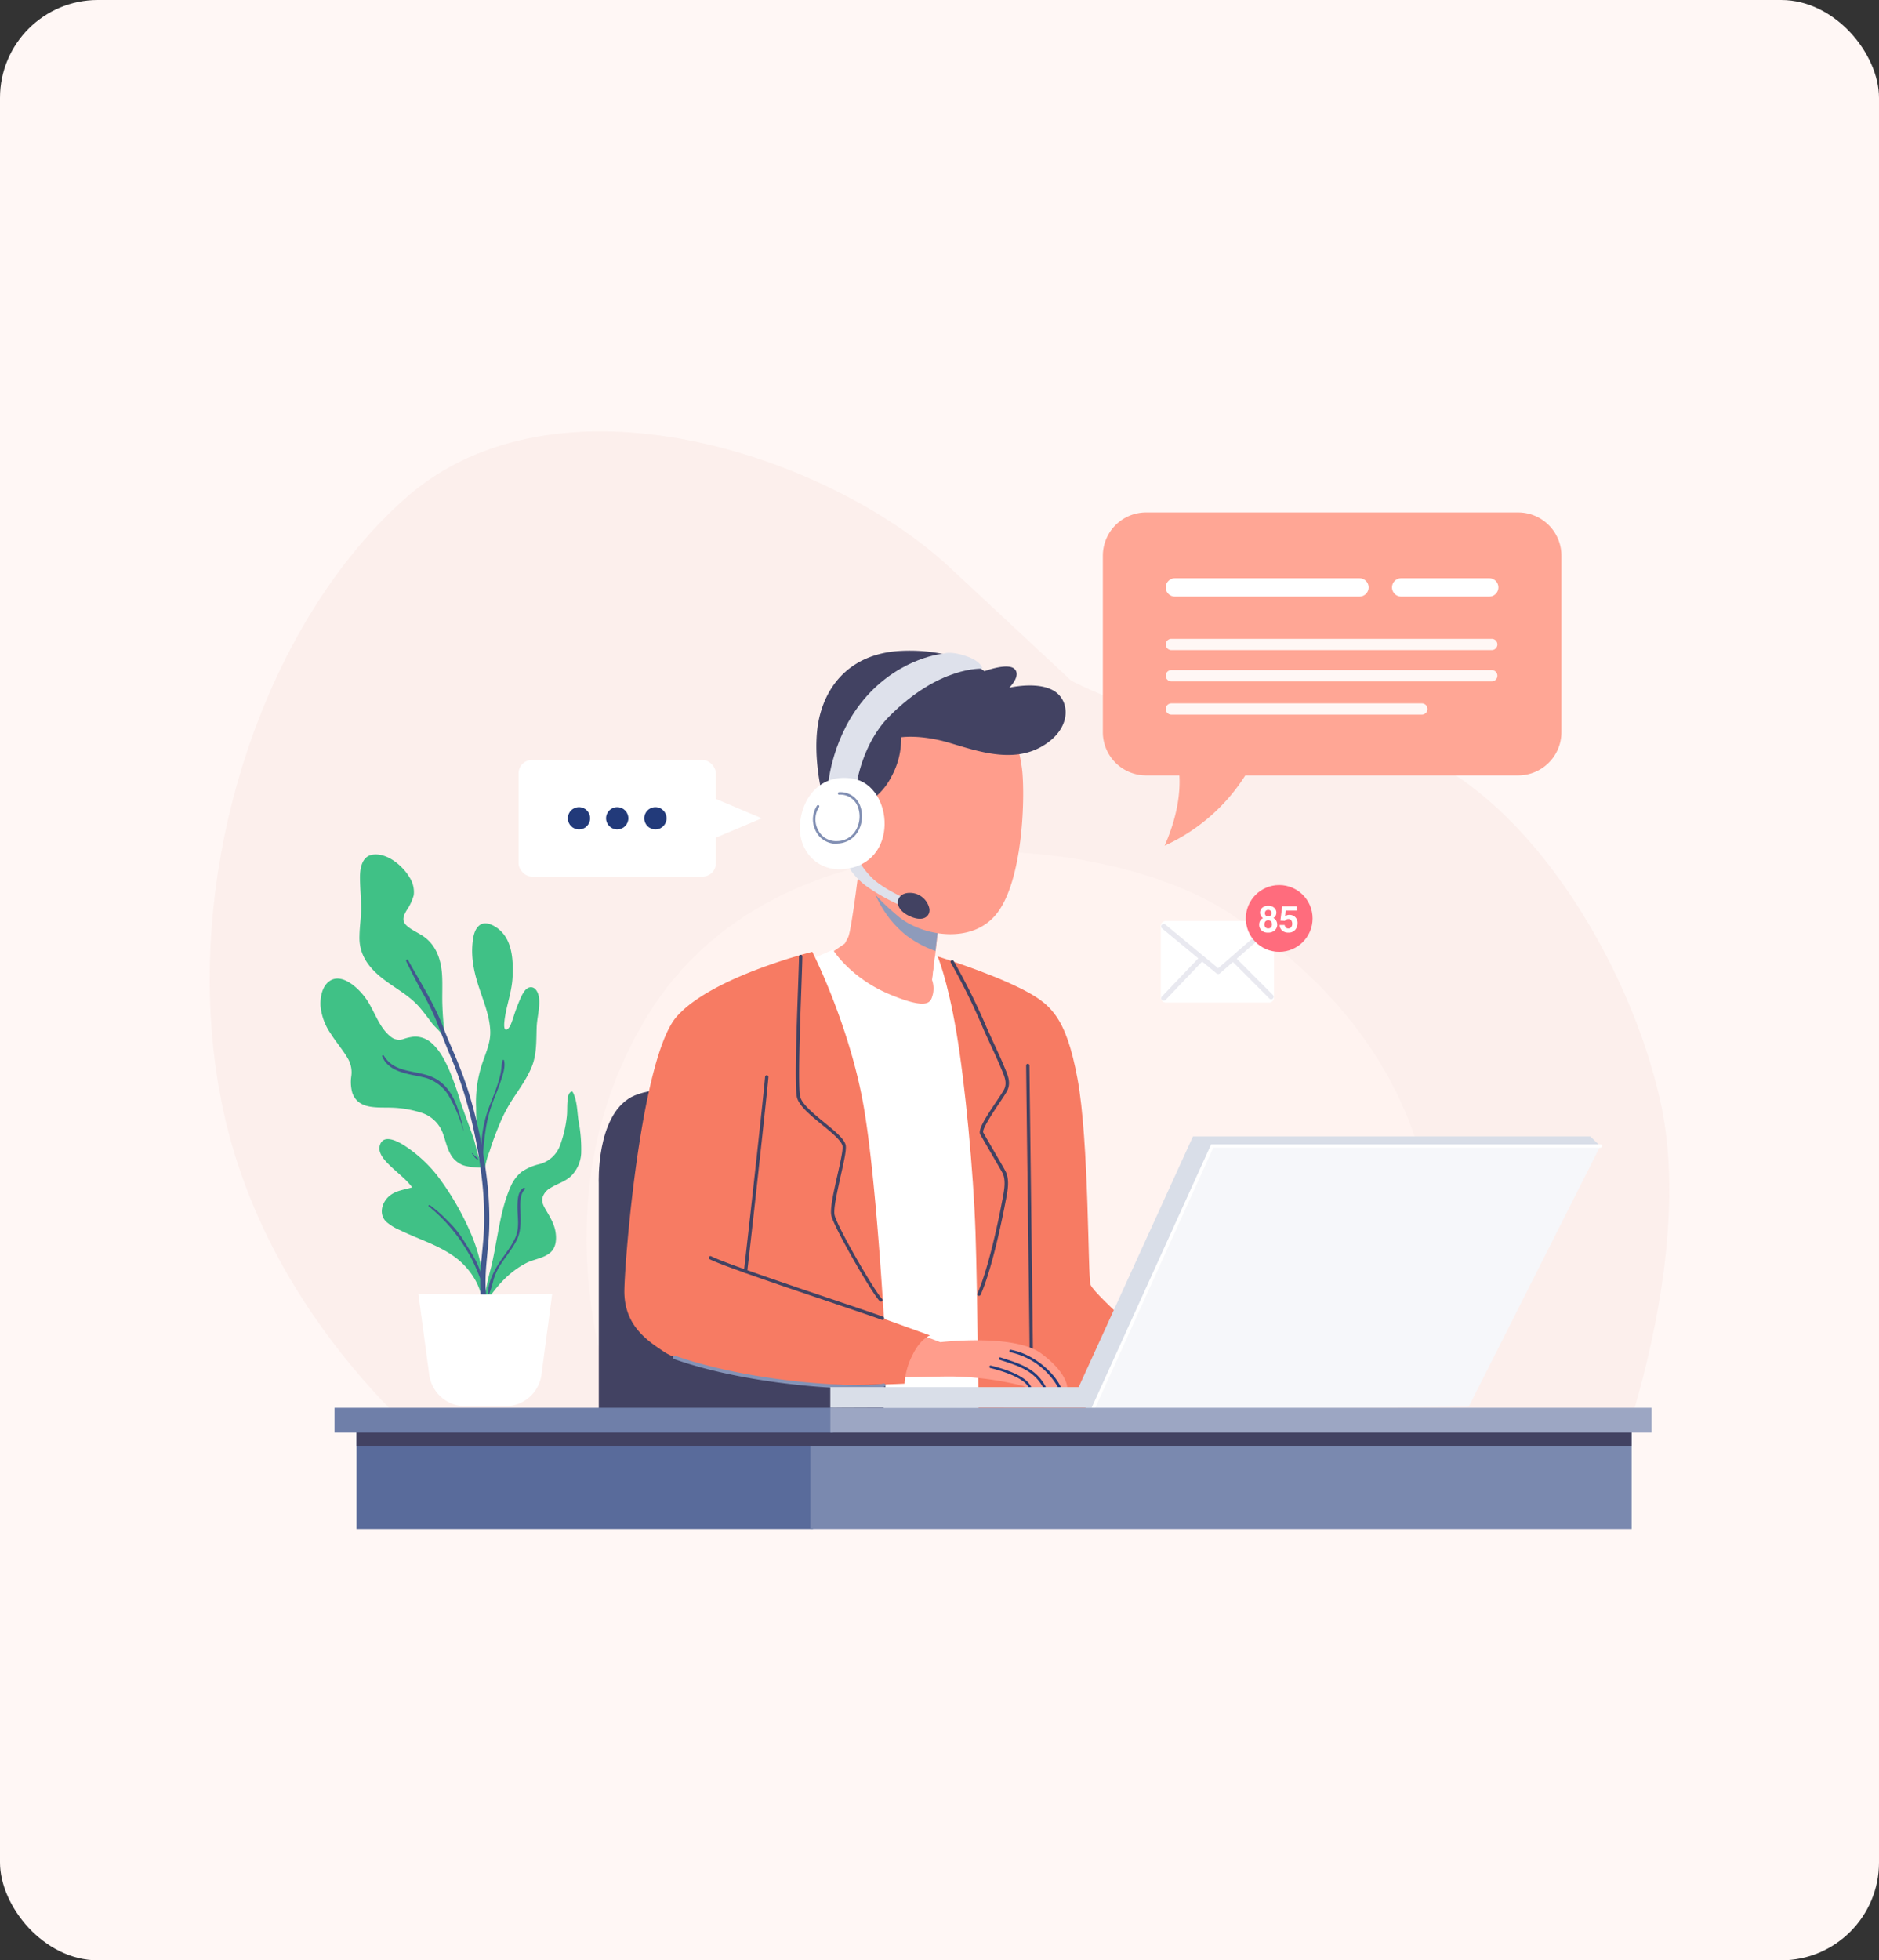 <svg xmlns="http://www.w3.org/2000/svg" xmlns:xlink="http://www.w3.org/1999/xlink" width="768" height="801" viewBox="0 0 768 801">
  <rect x="0" y="0" width="768" height="801" fill="#333333" stroke="none"/>
  <defs>
    <clipPath id="clip-artwork-contact">
      <rect width="768" height="801"/>
    </clipPath>
  </defs>
  <g id="artwork-contact" clip-path="url(#clip-artwork-contact)">
    <g id="Group_19814" data-name="Group 19814" transform="translate(12682 13130)">
      <rect id="Rectangle_30242" data-name="Rectangle 30242" width="768" height="801" rx="40" transform="translate(-12682 -13130)" fill="#fff7f5"/>
    </g>
    <g id="Mesa_de_trabajo_1" data-name="Mesa de trabajo 1" transform="translate(53.413 104.36)" style="isolation: isolate">
      <g id="BACKGROUND" transform="translate(32.301 71.904)">
        <path id="Path_34556" data-name="Path 34556" d="M134.524,496.738S60.236,443.844,38.855,353.792,50.1,154.565,112.015,99.454s173.344-18.008,222.865,28.14l49.535,46.148s47.277,25.842,109.175,23.638,117.064,82.177,131.7,148.591-20.265,154.194-20.265,154.194Z" transform="translate(-32.301 -71.904)" fill="#fcefec"/>
        <path id="Path_34558" data-name="Path 34558" d="M168.094,450.148c-3.21-3.373-50.46-97.927,2.149-184.592s184.674-76.546,237.269-42.775,78.382,77.675,83.755,123.769-30.072,118.179-30.072,118.179Z" transform="translate(8.472 -26.443)" fill="#fff3f0" style="mix-blend-mode: multiply;isolation: isolate"/>
      </g>
      <g id="OBJECTS" transform="translate(77.558 105.031)">
        <path id="Path_34565" data-name="Path 34565" d="M149.226,409.659v-101.3s-1.129-27.3,13.234-35.172,74.805-3.659,74.805-3.659v140.09Z" transform="translate(-35.462 -34.273)" fill="#424262"/>
        <path id="Path_34566" data-name="Path 34566" d="M231.438,199.5s-3.659,30.684-5.073,33.214l-1.36,2.53-7,4.788s13.506,19.137,30.1,22.224,15.206-6.8,15.206-6.8l-2.543-5.359,3.387-29.256S233.968,207.1,231.438,199.5Z" transform="translate(-10.689 -59.084)" fill="#ff9d8c"/>
        <path id="Path_34567" data-name="Path 34567" d="M211.53,232.428l10.976-4.788s7.032,11.534,23.353,18.293,16.607,2.815,17.45,0a10.718,10.718,0,0,0-.286-5.916l1.211-9.847,6.528,2.176,22.659,183.273-58.253,2.815Z" transform="translate(-13.019 -48.951)" fill="#fff"/>
        <path id="Path_34568" data-name="Path 34568" d="M251.05,229.64s3.944,9.1,7.6,30.493,7.032,57.4,7.875,82.163,1.36,81.32,1.36,81.32h73.445c.843,0,5.916-27.855,5.916-27.855s-32.044-27.488-33.7-31.989c-1.129-2.992-.558-58.62-5.345-84.231s-10.976-30.765-23.951-37.171C270.88,235.8,251.05,229.64,251.05,229.64Z" transform="translate(1.212 -48.23)" fill="#f77b63"/>
        <path id="Path_34569" data-name="Path 34569" d="M279.745,379.766a.68.68,0,0,1-.68-.68c0-2.013-.367-30.6-.707-58.253s-.707-56.226-.707-58.253a.68.68,0,1,1,1.36,0c0,2.013.367,30.6.707,58.239s.707,56.24.707,58.267A.694.694,0,0,1,279.745,379.766Z" transform="translate(10.791 -36.614)" fill="#424262"/>
        <path id="Path_34570" data-name="Path 34570" d="M171.748,343.5l-.558,39.116h85.536s3.659-33.2,2.258-36.3S171.748,343.5,171.748,343.5Z" transform="translate(-27.545 -7.232)" fill="#424262"/>
        <g id="Group_20470" data-name="Group 20470" transform="translate(223.102 143.735)" style="mix-blend-mode: multiply;isolation: isolate">
          <path id="Path_34571" data-name="Path 34571" d="M245.918,230.992a44.787,44.787,0,0,0,11.969,6.42l2.013-17.4s-22.618-10.364-30.289-18.076C231.215,210.7,235.159,222.3,245.918,230.992Z" transform="translate(-229.61 -201.94)" fill="#8e9bbb"/>
        </g>
        <path id="Path_34572" data-name="Path 34572" d="M288.274,159.177a61.028,61.028,0,0,1,7.032,22.523c1.129,12.377,0,44.176-10.133,57.682s-31.282,9.521-40.8,1.36c-8.786-7.481-17.45-15.75-19.694-32.071s4.774-47.277,24.754-53.751S288.274,159.177,288.274,159.177Z" transform="translate(-8.429 -75.885)" fill="#ff9d8c"/>
        <path id="Path_34573" data-name="Path 34573" d="M309.595,365.529h-3.659l-5.005-.136h-1.2c-1.768,0-3.278.177-4.692.1h-1.088a2.637,2.637,0,0,1-.449,0,6.608,6.608,0,0,1-1.863-.734,126.491,126.491,0,0,0-29.188-3.89c-12.567,0-23.842.911-25.679-.626s-2.965-17.355,7.766-18.388l13.193,5.005s30.126-3.577,41.17,4.57S309.595,365.529,309.595,365.529Z" transform="translate(-4.356 -7.824)" fill="#ff9d8c"/>
        <path id="Path_34574" data-name="Path 34574" d="M283.822,361.541h-1.088a12.767,12.767,0,0,0-1.156-1.551c-3.4-3.468-11.615-5.712-14.594-6.433a.511.511,0,1,1,.245-.993c4.339,1.047,13.6,3.727,16.158,8.161C283.468,360.847,283.686,361.323,283.822,361.541Z" transform="translate(6.809 -3.971)" fill="#223a7a"/>
        <path id="Path_34575" data-name="Path 34575" d="M288.724,362.358h-1.2c-3.713-6.8-9.779-8.7-17.287-11.126l-.449-.15a.51.51,0,0,1,.326-.966l.435.15C278.483,352.769,284.875,354.809,288.724,362.358Z" transform="translate(7.836 -4.857)" fill="#223a7a"/>
        <path id="Path_34576" data-name="Path 34576" d="M293.749,363.326h-1.156a29.637,29.637,0,0,0-19.558-14.5.5.5,0,0,1-.422-.6.53.53,0,0,1,.585-.408C283.357,349.725,291.559,358.008,293.749,363.326Z" transform="translate(8.973 -5.675)" fill="#223a7a"/>
        <path id="Path_34577" data-name="Path 34577" d="M234.9,200.208a26.44,26.44,0,0,0,10.554-11.262,31.935,31.935,0,0,0,3.795-15.764s7.889-1.265,19.708,2.258,25.842,8.3,37.7,1.551,11.819-17.586,6.052-22.088c-6.46-5.046-19.273-1.972-19.273-1.972s4.924-4.788,2.244-7.6-12.377.843-12.377.843-11.819-9.425-34.193-8.3-33.064,16.743-34.329,34.206,5.06,34.886,5.06,34.886Z" transform="translate(-11.907 -81.308)" fill="#424262"/>
        <path id="Path_34578" data-name="Path 34578" d="M223.74,201.669s1.129,4.352,7.6,9.425a74.805,74.805,0,0,0,15.872,8.759l.748-3.278s-9.711-4.216-14.213-8.868-5.06-7.168-5.06-7.168Z" transform="translate(-8.622 -58.709)" fill="#dee1eb"/>
        <path id="Path_34579" data-name="Path 34579" d="M243.537,210.554a8.161,8.161,0,0,1,8.473,6.528c.367,2.72-2.135,5.658-7.984,3.033C236.75,216.851,238.328,210.785,243.537,210.554Z" transform="translate(-3.094 -55.108)" fill="#424262"/>
        <path id="Path_34580" data-name="Path 34580" d="M229.833,191.814s2.244-16.172,13.084-27.2c20.687-20.959,38.273-19.694,38.273-19.694s-.15-2.951-6.8-5.209c-6.2-2.108-9-.979-9-.979s-17.028,1.36-31.377,17.3S218.15,192.25,218.15,192.25Z" transform="translate(-10.635 -81.075)" fill="#dee1eb"/>
        <path id="Path_34581" data-name="Path 34581" d="M231.344,176.314c-13.6-2.3-21.109,8.3-21.666,19.041s7.249,18.729,17.586,17.953C250.616,211.486,247.951,179.129,231.344,176.314Z" transform="translate(-13.696 -67.547)" fill="#fff"/>
        <path id="Path_34582" data-name="Path 34582" d="M223.186,201.371a9.235,9.235,0,0,1-8.324-4.951,10.3,10.3,0,0,1,.394-10.636.509.509,0,1,1,.843.571,9.262,9.262,0,0,0-.34,9.521,8.161,8.161,0,0,0,7.685,4.42,8.9,8.9,0,0,0,7.385-3.985,11.248,11.248,0,0,0,1.115-10,7.6,7.6,0,0,0-7.589-4.992.5.5,0,0,1-.571-.435.517.517,0,0,1,.435-.571,8.528,8.528,0,0,1,8.691,5.644,12.35,12.35,0,0,1-1.224,10.881,9.97,9.97,0,0,1-8.161,4.434Z" transform="translate(-12.284 -66.001)" fill="#818fb3"/>
        <path id="Path_34583" data-name="Path 34583" d="M233.73,228.26s-41.075,10.133-55.424,26.454-21.109,96.8-21.394,111.718,10.133,21.109,16.321,25.325,33.486,11.819,55.438,12.948,42.775,0,42.775,0a29.3,29.3,0,0,1,3.305-11.819c3.128-6.528,7.1-7.889,7.1-7.889L263,378.2s-3.305-59.164-8.446-87.726C248.65,257.529,233.73,228.26,233.73,228.26Z" transform="translate(-32.689 -48.727)" fill="#f77b63"/>
        <path id="Path_34584" data-name="Path 34584" d="M266.531,367.9a.693.693,0,0,1-.272,0,.68.68,0,0,1-.34-.9c3.849-8.691,7.834-25.733,10.078-37.7l.19-.966c.68-3.523,1.523-7.9-.163-10.881-.87-1.537-2.815-4.883-4.679-8.093s-3.767-6.488-4.284-7.426c-.993-1.836,2.135-6.8,6.651-13.479,1.211-1.823,2.271-3.387,2.883-4.448,1.619-2.72.544-5.345-.694-8.3l-.476-1.1c-1.115-2.72-2.394-5.522-3.631-8.161l-1.51-3.291c-.666-1.455-1.36-2.924-2-4.434a256.933,256.933,0,0,0-13.261-26.93.694.694,0,0,1,.245-.938.667.667,0,0,1,.925.245,258.41,258.41,0,0,1,13.424,27.025l2,4.42,1.51,3.278c1.238,2.72,2.516,5.44,3.659,8.256l.422,1.006c1.265,3.019,2.571,6.134.626,9.521-.639,1.1-1.7,2.72-2.938,4.529-2.353,3.509-7.263,10.813-6.583,12.064.5.925,2.326,4.08,4.257,7.4s3.835,6.569,4.692,8.161c1.931,3.455,1.034,8.093.313,11.833l-.19.952c-.816,4.366-5.155,26.672-10.174,38A.68.68,0,0,1,266.531,367.9Z" transform="translate(2.611 -47.827)" fill="#424262"/>
        <path id="Path_34585" data-name="Path 34585" d="M243.206,370.872a.639.639,0,0,1-.476-.2c-3.21-3.223-18.62-29.922-19.776-34.941-.626-2.72.952-9.725,2.475-16.471,1.183-5.223,2.407-10.622,2.067-12.078-.53-2.19-4.475-5.44-8.283-8.528-4.611-3.767-9.371-7.657-10.3-11.166-1.047-3.985-.15-28.916.449-45.414.2-5.944.381-10.622.381-12.241a.68.68,0,0,1,.68-.68h0a.68.68,0,0,1,.68.68c0,1.687-.177,6.392-.381,12.336-.558,15.423-1.483,41.238-.49,45.033.816,3.074,5.6,6.991,9.833,10.459s8.161,6.624,8.745,9.249c.422,1.768-.734,6.8-2.054,12.7-1.36,6.3-3.033,13.411-2.475,15.872,1.129,4.91,16.321,31.119,19.409,34.288a.666.666,0,0,1,0,.952.639.639,0,0,1-.49.15Z" transform="translate(-14.133 -48.407)" fill="#424262"/>
        <path id="Path_34586" data-name="Path 34586" d="M193.512,346.152h-.1a.68.68,0,0,1-.585-.775c.5-3.536,8.31-73.989,8.664-79.389a.682.682,0,1,1,1.36.1c-.367,5.44-8.161,75.948-8.677,79.484A.68.68,0,0,1,193.512,346.152Z" transform="translate(-19.754 -35.37)" fill="#424262"/>
        <path id="Path_34587" data-name="Path 34587" d="M253.306,345.731a.585.585,0,0,1-.258,0c-1.727-.694-9.371-3.278-19.041-6.542-19.531-6.583-46.243-15.6-51.371-18.239a.694.694,0,0,1-.286-.925.68.68,0,0,1,.911-.286c4.992,2.6,32.792,11.969,51.167,18.171,9.7,3.264,17.368,5.848,19.137,6.569a.68.68,0,0,1,.367.884A.694.694,0,0,1,253.306,345.731Z" transform="translate(-23.554 -15.813)" fill="#424262"/>
        <path id="Path_34588" data-name="Path 34588" d="M247.792,363.02c-17.178,0-50.5-3.1-75.812-12.05a.716.716,0,1,1,.449-1.36c31.976,11.316,76.709,13.247,85.033,11.384a.7.7,0,1,1,.3,1.36,53.881,53.881,0,0,1-9.97.666Z" transform="translate(-27.437 -5.043)" fill="#8593b6"/>
        <path id="Path_34589" data-name="Path 34589" d="M85.053,248.289c5.332,4.692,12.091,7.7,16.77,13.125,1.85,2.135,3.5,4.407,5.209,6.651,1.251,1.632,4.57,4.325,5.114,6.379.231.9.177-.326,0-1.224v-.109c-.462-4.148-.8-8.31-.952-12.486s.122-8.337-.136-12.5c-.381-5.848-2.2-11.534-6.991-15.206-2.339-1.782-5.359-2.883-7.508-4.869s-1.224-4.08,0-6.161a21.517,21.517,0,0,0,2.924-6.188,10.962,10.962,0,0,0-1.782-7.44c-2.788-4.679-8.977-9.9-14.825-9.194-4.883.585-5.44,6.216-5.359,10.133s.435,7.617.476,11.438-.626,7.753-.68,11.656C77.056,238.932,80.116,243.991,85.053,248.289Z" transform="translate(-61.355 -59.263)" fill="#40c186"/>
        <path id="Path_34590" data-name="Path 34590" d="M138.8,301.711a62.887,62.887,0,0,1,5.277-10.078c2.883-4.42,6.066-8.732,8-13.669s1.687-10.473,1.877-15.791c.15-3.9,1.36-7.807.993-11.738-.15-1.877-1.238-4.91-3.659-4.611-1.9.245-3.019,2.6-3.754,4.08a71.643,71.643,0,0,0-3.087,8.161c-.367,1.074-.721,2.163-1.183,3.2-.272.6-1.142,2.067-1.945,1.877-1.36-.354-.136-6,0-6.991,1.034-5.019,2.6-9.684,2.8-14.852.313-7.494-.258-16.416-7.589-20.51-1.918-1.074-4.339-1.714-6.161-.109s-2.312,4.325-2.571,6.569c-.816,6.923.8,13.479,3.033,19.98,1.823,5.44,4,10.881,4.162,16.675.15,5.536-2.72,10.432-4.08,15.668a49.657,49.657,0,0,0-1.714,15.437c0,3.373.109,6.719.354,10.092.231,3.1.5,6.188.884,9.276a13.828,13.828,0,0,0,.231,1.931c-1.2-2.87-1.619-6.148-2.6-9.031-1.755-5.114-3.781-10.133-5.44-15.274a125.587,125.587,0,0,0-4.529-12.622c-1.727-3.822-3.795-7.875-7-10.69a10.282,10.282,0,0,0-6.882-2.72,18.837,18.837,0,0,0-4.733,1.007,5.332,5.332,0,0,1-5.1-.9c-5.25-4.08-6.8-11.275-10.731-16.321-2.856-3.808-9.738-10.3-14.771-6.148-2.72,2.2-3.427,6.474-3.278,9.738a23.57,23.57,0,0,0,4.08,11.275c2.271,3.645,5.2,6.909,7.29,10.65a11.3,11.3,0,0,1,1.224,6.8,16.321,16.321,0,0,0,.408,6.9c2.407,6.8,9.929,5.862,15.777,6.039a43.823,43.823,0,0,1,12.363,2.054,13.723,13.723,0,0,1,9.017,8.868c1.156,3.21,1.782,6.8,3.971,9.589a10.215,10.215,0,0,0,3.876,2.9c2.285,1.006,9.235,1.442,9.289.816a30.847,30.847,0,0,1,1.809-6.392C135.871,309.083,137.258,305.4,138.8,301.711Z" transform="translate(-65.576 -51.807)" fill="#40c186"/>
        <path id="Path_34591" data-name="Path 34591" d="M153.441,282.264c-.6-3.9-.49-8.161-2.339-11.765a.517.517,0,0,0-.707-.19c-1.36.734-1.36,2.87-1.5,4.175-.177,2.176,0,4.352-.313,6.515a49.086,49.086,0,0,1-2.72,11.3,12.241,12.241,0,0,1-8.473,7.617,21.53,21.53,0,0,0-7.4,3.264,15.655,15.655,0,0,0-4.352,6c-2.72,6.134-4.08,12.975-5.291,19.531-.857,4.407-1.551,8.841-2.625,13.207A127.848,127.848,0,0,0,114.9,355.07c-.109.231-.218.449-.313.68-.286.666.762,1.02,1.115.476,4.23-6.515,9.385-12.35,16.4-15.927,3.169-1.619,7.385-1.959,10.038-4.5,2.013-1.931,2.285-4.883,1.986-7.521-.394-3.455-2.054-6.3-3.781-9.235-.952-1.618-2.067-3.359-1.687-5.318a6.8,6.8,0,0,1,3.441-4.175c2.911-1.809,6.324-2.625,8.718-5.236a14.3,14.3,0,0,0,3.7-8.718A60.157,60.157,0,0,0,153.441,282.264Z" transform="translate(-47.946 -33.611)" fill="#40c186"/>
        <path id="Path_34592" data-name="Path 34592" d="M107.063,299.578a56.062,56.062,0,0,0-13.288-12.241c-2.72-1.8-9.072-5.332-10.364,0-.748,3.1,2.285,6.148,4.284,8.093,3.006,2.924,6.474,5.44,9,8.813-3.128,1.006-6.406,1.2-9.14,3.373-3.223,2.571-4.679,7.521-1.469,10.677a20.62,20.62,0,0,0,5.563,3.414c2.53,1.211,5.1,2.326,7.685,3.4,5.59,2.339,11.248,4.706,16.008,8.528s9.425,10.486,9.806,16.838c0,.612-.19,0,.163-.218.2.177.87-.15.87-.5a67.148,67.148,0,0,0-5.658-27.052,112.4,112.4,0,0,0-13.465-23.122Z" transform="translate(-59.196 -28.47)" fill="#40c186"/>
        <path id="Path_34593" data-name="Path 34593" d="M91.3,231.153c2.067,4.271,4.216,8.433,6.5,12.594a103.6,103.6,0,0,1,6.039,12.241c2.027,5.264,4.08,10.446,6.284,15.668a152.7,152.7,0,0,1,5.808,16.593,196.765,196.765,0,0,1,6.569,33.744,136.011,136.011,0,0,1,.694,17.45c-.122,4.543-.639,9.045-1.061,13.6a79.876,79.876,0,0,0-.381,14.2c.34,3.944.966,8.637,4.08,11.452a.707.707,0,0,0,1.1-.843c-3.645-7.467-3.441-15.614-2.72-23.72.394-4.461.925-8.909,1.074-13.4a133.291,133.291,0,0,0-.571-17.124,202.46,202.46,0,0,0-6.175-33.078,147.825,147.825,0,0,0-5.44-16.321c-2.108-5.359-4.556-10.582-6.61-15.968-3.713-9.752-9.385-18.388-14.39-27.474-.258-.476-.938,0-.721.422Z" transform="translate(-56.313 -47.894)" fill="#43588e"/>
        <path id="Path_34594" data-name="Path 34594" d="M114.527,300.058c.585-7.1,1.21-13.927,3.6-20.7,1.115-3.155,2.475-6.229,3.55-9.4.884-2.625,2.217-6.216,1.537-9a.313.313,0,0,0-.612,0c-.462,1.591-.408,3.332-.748,4.964a42.5,42.5,0,0,1-1.238,4.692c-1.047,3.278-2.421,6.42-3.618,9.657a47.862,47.862,0,0,0-2.979,19.789.245.245,0,0,0,.49,0Z" transform="translate(-48.163 -37.043)" fill="#43588e"/>
        <path id="Path_34595" data-name="Path 34595" d="M84.127,259.764c2.815,6.8,11.289,7.195,17.464,8.718a16.321,16.321,0,0,1,10,7.848,59.546,59.546,0,0,1,5.7,13.737h.082c-1.727-8.161-4.189-17.98-12.608-21.762-6.8-3.047-15.614-1.523-19.925-8.8-.218-.354-.87-.122-.707.3Z" transform="translate(-58.905 -37.538)" fill="#43588e"/>
        <path id="Path_34596" data-name="Path 34596" d="M111.093,288.893c.34.449.639.925.993,1.36a3.305,3.305,0,0,0,.558.6,1.36,1.36,0,0,0,.789.394.163.163,0,0,0,.15-.245,2.857,2.857,0,0,0-.6-.544l-.6-.53c-.394-.381-.748-.789-1.142-1.17,0-.068-.218,0-.15.122Z" transform="translate(-49.19 -26.952)" fill="#43588e"/>
        <path id="Path_34597" data-name="Path 34597" d="M98.171,304.878a68.644,68.644,0,0,1,12.907,13.873,84.331,84.331,0,0,1,4.692,7.739,85.17,85.17,0,0,1,3.808,8.963c.082.231.5.231.476,0-.68-6.406-4.733-11.887-7.984-17.219a41.36,41.36,0,0,0-6.039-7.3,53.155,53.155,0,0,0-7.426-6.556c-.326-.231-.762.3-.435.571Z" transform="translate(-53.881 -21.339)" fill="#43588e"/>
        <path id="Path_34598" data-name="Path 34598" d="M130.412,299.192c-2.339,1.36-2.407,5.032-2.462,7.385-.082,4.543,1.034,8.8-.952,13.125-1.8,3.9-4.665,7.168-6.936,10.786-2.108,3.4-4.189,7.739-4.08,11.819,0,.245.367.367.476.136a49.868,49.868,0,0,0,1.768-5.9,24.483,24.483,0,0,1,2.883-6.093c2.176-3.373,4.842-6.433,6.61-10.065s1.578-7.589,1.455-11.724c-.082-2.639-.34-6.882,1.782-8.841.34-.313-.082-.83-.476-.626Z" transform="translate(-47.427 -23.202)" fill="#43588e"/>
        <path id="Path_34599" data-name="Path 34599" d="M122.311,331.258C112.885,331.136,95,331,95,331l4.434,33a14.961,14.961,0,0,0,14.839,12.962H130.5A14.961,14.961,0,0,0,145.323,364l4.38-33S131.723,331.136,122.311,331.258Z" transform="translate(-54.981 -11.731)" fill="#fff"/>
        <path id="Path_34600" data-name="Path 34600" d="M505.958,287.01,452.166,393.56,295.32,394.689,343.726,285.5Z" transform="translate(17.154 -28.115)" fill="#f6f7fa"/>
        <path id="Path_34601" data-name="Path 34601" d="M218.8,394.667v-8.528H320.318L367.037,283.71h162.4l4.08,3.944H374.9L326.356,394.585S218.8,394.381,218.8,394.667Z" transform="translate(-10.401 -28.76)" fill="#d9dee8"/>
        <path id="Path_34603" data-name="Path 34603" d="M298.061,394.4a.734.734,0,0,1-.286-.068.68.68,0,0,1-.34-.9L346.154,286.11H505.286a.68.68,0,0,1,.68.68.694.694,0,0,1-.68.68H347.039L298.673,394.006a.666.666,0,0,1-.612.394Z" transform="translate(17.894 -27.896)" fill="#fff"/>
        <rect id="Rectangle_30446" data-name="Rectangle 30446" width="186.564" height="41.361" transform="translate(14.762 373.986)" fill="#596b9b"/>
        <rect id="Rectangle_30447" data-name="Rectangle 30447" width="335.672" height="41.361" transform="translate(200.266 373.986)" fill="#7a89af"/>
        <path id="Path_34604" data-name="Path 34604" d="M262.994,371.23H76.43v7.589H597.605V371.23Z" transform="translate(-61.668 2.756)" fill="#424262" style="mix-blend-mode: multiply;isolation: isolate"/>
        <rect id="Rectangle_30448" data-name="Rectangle 30448" width="203.729" height="10.133" transform="translate(5.758 365.825)" fill="#6f7fa9"/>
        <rect id="Rectangle_30449" data-name="Rectangle 30449" width="335.672" height="10.133" transform="translate(208.426 365.825)" fill="#9ca6c3"/>
        <rect id="Rectangle_30450" data-name="Rectangle 30450" width="80.627" height="47.644" rx="5.43" transform="translate(80.985 101.15)" fill="#fff"/>
        <path id="Path_34605" data-name="Path 34605" d="M204.737,190.9,180.01,180.47v20.877Z" transform="translate(-24.369 -65.936)" fill="#fff"/>
        <circle id="Ellipse_10997" data-name="Ellipse 10997" cx="4.556" cy="4.556" r="4.556" transform="translate(101.115 120.409)" fill="#223a7a"/>
        <circle id="Ellipse_10998" data-name="Ellipse 10998" cx="4.556" cy="4.556" r="4.556" transform="translate(116.742 120.409)" fill="#223a7a"/>
        <circle id="Ellipse_10999" data-name="Ellipse 10999" cx="4.556" cy="4.556" r="4.556" transform="translate(132.356 120.409)" fill="#223a7a"/>
        <path id="Path_34606" data-name="Path 34606" d="M470.44,96.26H318.381A17.681,17.681,0,0,0,300.7,113.941v72.085a17.681,17.681,0,0,0,17.681,17.681h13.6c.381,6.528-.558,16.321-6.025,28.7a76.343,76.343,0,0,0,32.969-28.7H470.454a17.681,17.681,0,0,0,17.681-17.681V113.941A17.681,17.681,0,0,0,470.44,96.26Z" transform="translate(19.091 -96.26)" fill="#ffa695"/>
        <path id="Path_34607" data-name="Path 34607" d="M398.771,123.528H323.354a3.767,3.767,0,0,1-3.754-3.754h0a3.767,3.767,0,0,1,3.754-3.754h75.417a3.767,3.767,0,0,1,3.754,3.754h0a3.768,3.768,0,0,1-3.754,3.754Z" transform="translate(25.897 -89.145)" fill="#fff"/>
        <path id="Path_34608" data-name="Path 34608" d="M452.849,138.827H321.9a2.3,2.3,0,0,1-2.3-2.3h0a2.3,2.3,0,0,1,2.3-2.3h130.95a2.3,2.3,0,0,1,2.3,2.3h0a2.3,2.3,0,0,1-2.3,2.3Z" transform="translate(25.897 -82.587)" fill="#fff7f5"/>
        <path id="Path_34609" data-name="Path 34609" d="M452.849,148.217H321.9a2.3,2.3,0,0,1-2.3-2.3h0a2.3,2.3,0,0,1,2.3-2.3h130.95a2.3,2.3,0,0,1,2.3,2.3h0a2.3,2.3,0,0,1-2.3,2.3Z" transform="translate(25.897 -79.206)" fill="#fff7f5"/>
        <path id="Path_34610" data-name="Path 34610" d="M424.287,158.217H321.9a2.3,2.3,0,0,1-2.3-2.3h0a2.3,2.3,0,0,1,2.3-2.3H424.287a2.3,2.3,0,0,1,2.3,2.3h0a2.3,2.3,0,0,1-2.3,2.3Z" transform="translate(25.897 -75.605)" fill="#fff7f5"/>
        <path id="Path_34611" data-name="Path 34611" d="M427.328,123.528H391.354a3.768,3.768,0,0,1-3.754-3.754h0a3.767,3.767,0,0,1,3.754-3.754h35.975a3.767,3.767,0,0,1,3.754,3.754h0a3.768,3.768,0,0,1-3.754,3.754Z" transform="translate(50.384 -89.145)" fill="#fff"/>
        <rect id="Rectangle_30451" data-name="Rectangle 30451" width="46.284" height="33.35" rx="2" transform="translate(343.47 166.925)" fill="#fff"/>
        <path id="Path_34612" data-name="Path 34612" d="M341.483,240.445a1.061,1.061,0,0,1-.639-.231l-22.237-18.361a1.042,1.042,0,1,1,1.36-1.578l21.557,17.817L362.537,219.8a1.026,1.026,0,1,1,1.36,1.537l-21.666,18.851A.993.993,0,0,1,341.483,240.445Z" transform="translate(25.409 -51.867)" fill="#e9e9f0"/>
        <path id="Path_34613" data-name="Path 34613" d="M319.271,247.794a1.006,1.006,0,0,1-.734-1.714l15.546-16.321a1.019,1.019,0,0,1,1.442,1.442l-15.546,16.321A.952.952,0,0,1,319.271,247.794Z" transform="translate(25.41 -48.295)" fill="#e9e9f0"/>
        <path id="Path_34614" data-name="Path 34614" d="M355.641,247.15a1.02,1.02,0,0,1-.734-.3l-15.478-15.519a1.02,1.02,0,0,1,0-1.442,1.006,1.006,0,0,1,1.442,0l15.492,15.519a1.034,1.034,0,0,1,0,1.455A.993.993,0,0,1,355.641,247.15Z" transform="translate(32.93 -48.25)" fill="#e9e9f0"/>
        <circle id="Ellipse_11000" data-name="Ellipse 11000" cx="13.642" cy="13.642" r="13.642" transform="translate(378.235 152.249)" fill="#ff6c7d"/>
        <path id="Path_34615" data-name="Path 34615" d="M1.311-.667A3.139,3.139,0,0,1,.4-2.944,3.253,3.253,0,0,1,.8-4.563a2.575,2.575,0,0,1,1.19-1.091,2.478,2.478,0,0,1-1-1.11A3.109,3.109,0,0,1,.762-7.881a2.607,2.607,0,0,1,.872-1.974,3.462,3.462,0,0,1,2.461-.817,3.462,3.462,0,0,1,2.461.817,2.607,2.607,0,0,1,.872,1.974A3.109,3.109,0,0,1,7.2-6.764a2.133,2.133,0,0,1-1,1.036A2.943,2.943,0,0,1,7.375-4.563a3.324,3.324,0,0,1,.4,1.619A3.028,3.028,0,0,1,6.779-.663,3.868,3.868,0,0,1,4.006.278,3.586,3.586,0,0,1,1.311-.667ZM2.563-3.083A1.706,1.706,0,0,0,2.97-1.868a1.469,1.469,0,0,0,1.124.432,1.469,1.469,0,0,0,1.124-.432,1.706,1.706,0,0,0,.406-1.216,1.691,1.691,0,0,0-.414-1.234,1.5,1.5,0,0,0-1.117-.421,1.5,1.5,0,0,0-1.117.421A1.691,1.691,0,0,0,2.563-3.083ZM3.113-6.7a1.3,1.3,0,0,0,.981.366A1.294,1.294,0,0,0,5.079-6.7a1.316,1.316,0,0,0,.348-.945,1.348,1.348,0,0,0-.348-.985,1.316,1.316,0,0,0-.985-.355,1.331,1.331,0,0,0-.985.355,1.331,1.331,0,0,0-.355.985A1.293,1.293,0,0,0,3.113-6.7Zm9.229,1.428a2.042,2.042,0,0,0-.659.1,1.31,1.31,0,0,0-.74.652L9.067-4.614l.747-5.867h5.852v1.772H11.323l-.381,2.322A4.364,4.364,0,0,1,11.7-6.8,3.194,3.194,0,0,1,12.8-6.973a3.322,3.322,0,0,1,2.3.886,3.3,3.3,0,0,1,.981,2.578,4.045,4.045,0,0,1-.945,2.629A3.436,3.436,0,0,1,12.312.278a3.755,3.755,0,0,1-2.49-.813A3.158,3.158,0,0,1,8.738-2.842h2.08a2.015,2.015,0,0,0,.476,1.051,1.349,1.349,0,0,0,1.025.37A1.384,1.384,0,0,0,13.5-1.967a2.236,2.236,0,0,0,.406-1.373,2.386,2.386,0,0,0-.381-1.373A1.334,1.334,0,0,0,12.341-5.273Z" transform="translate(383.288 171.403)" fill="#fff"/>
      </g>
    </g>
  </g>
</svg>
